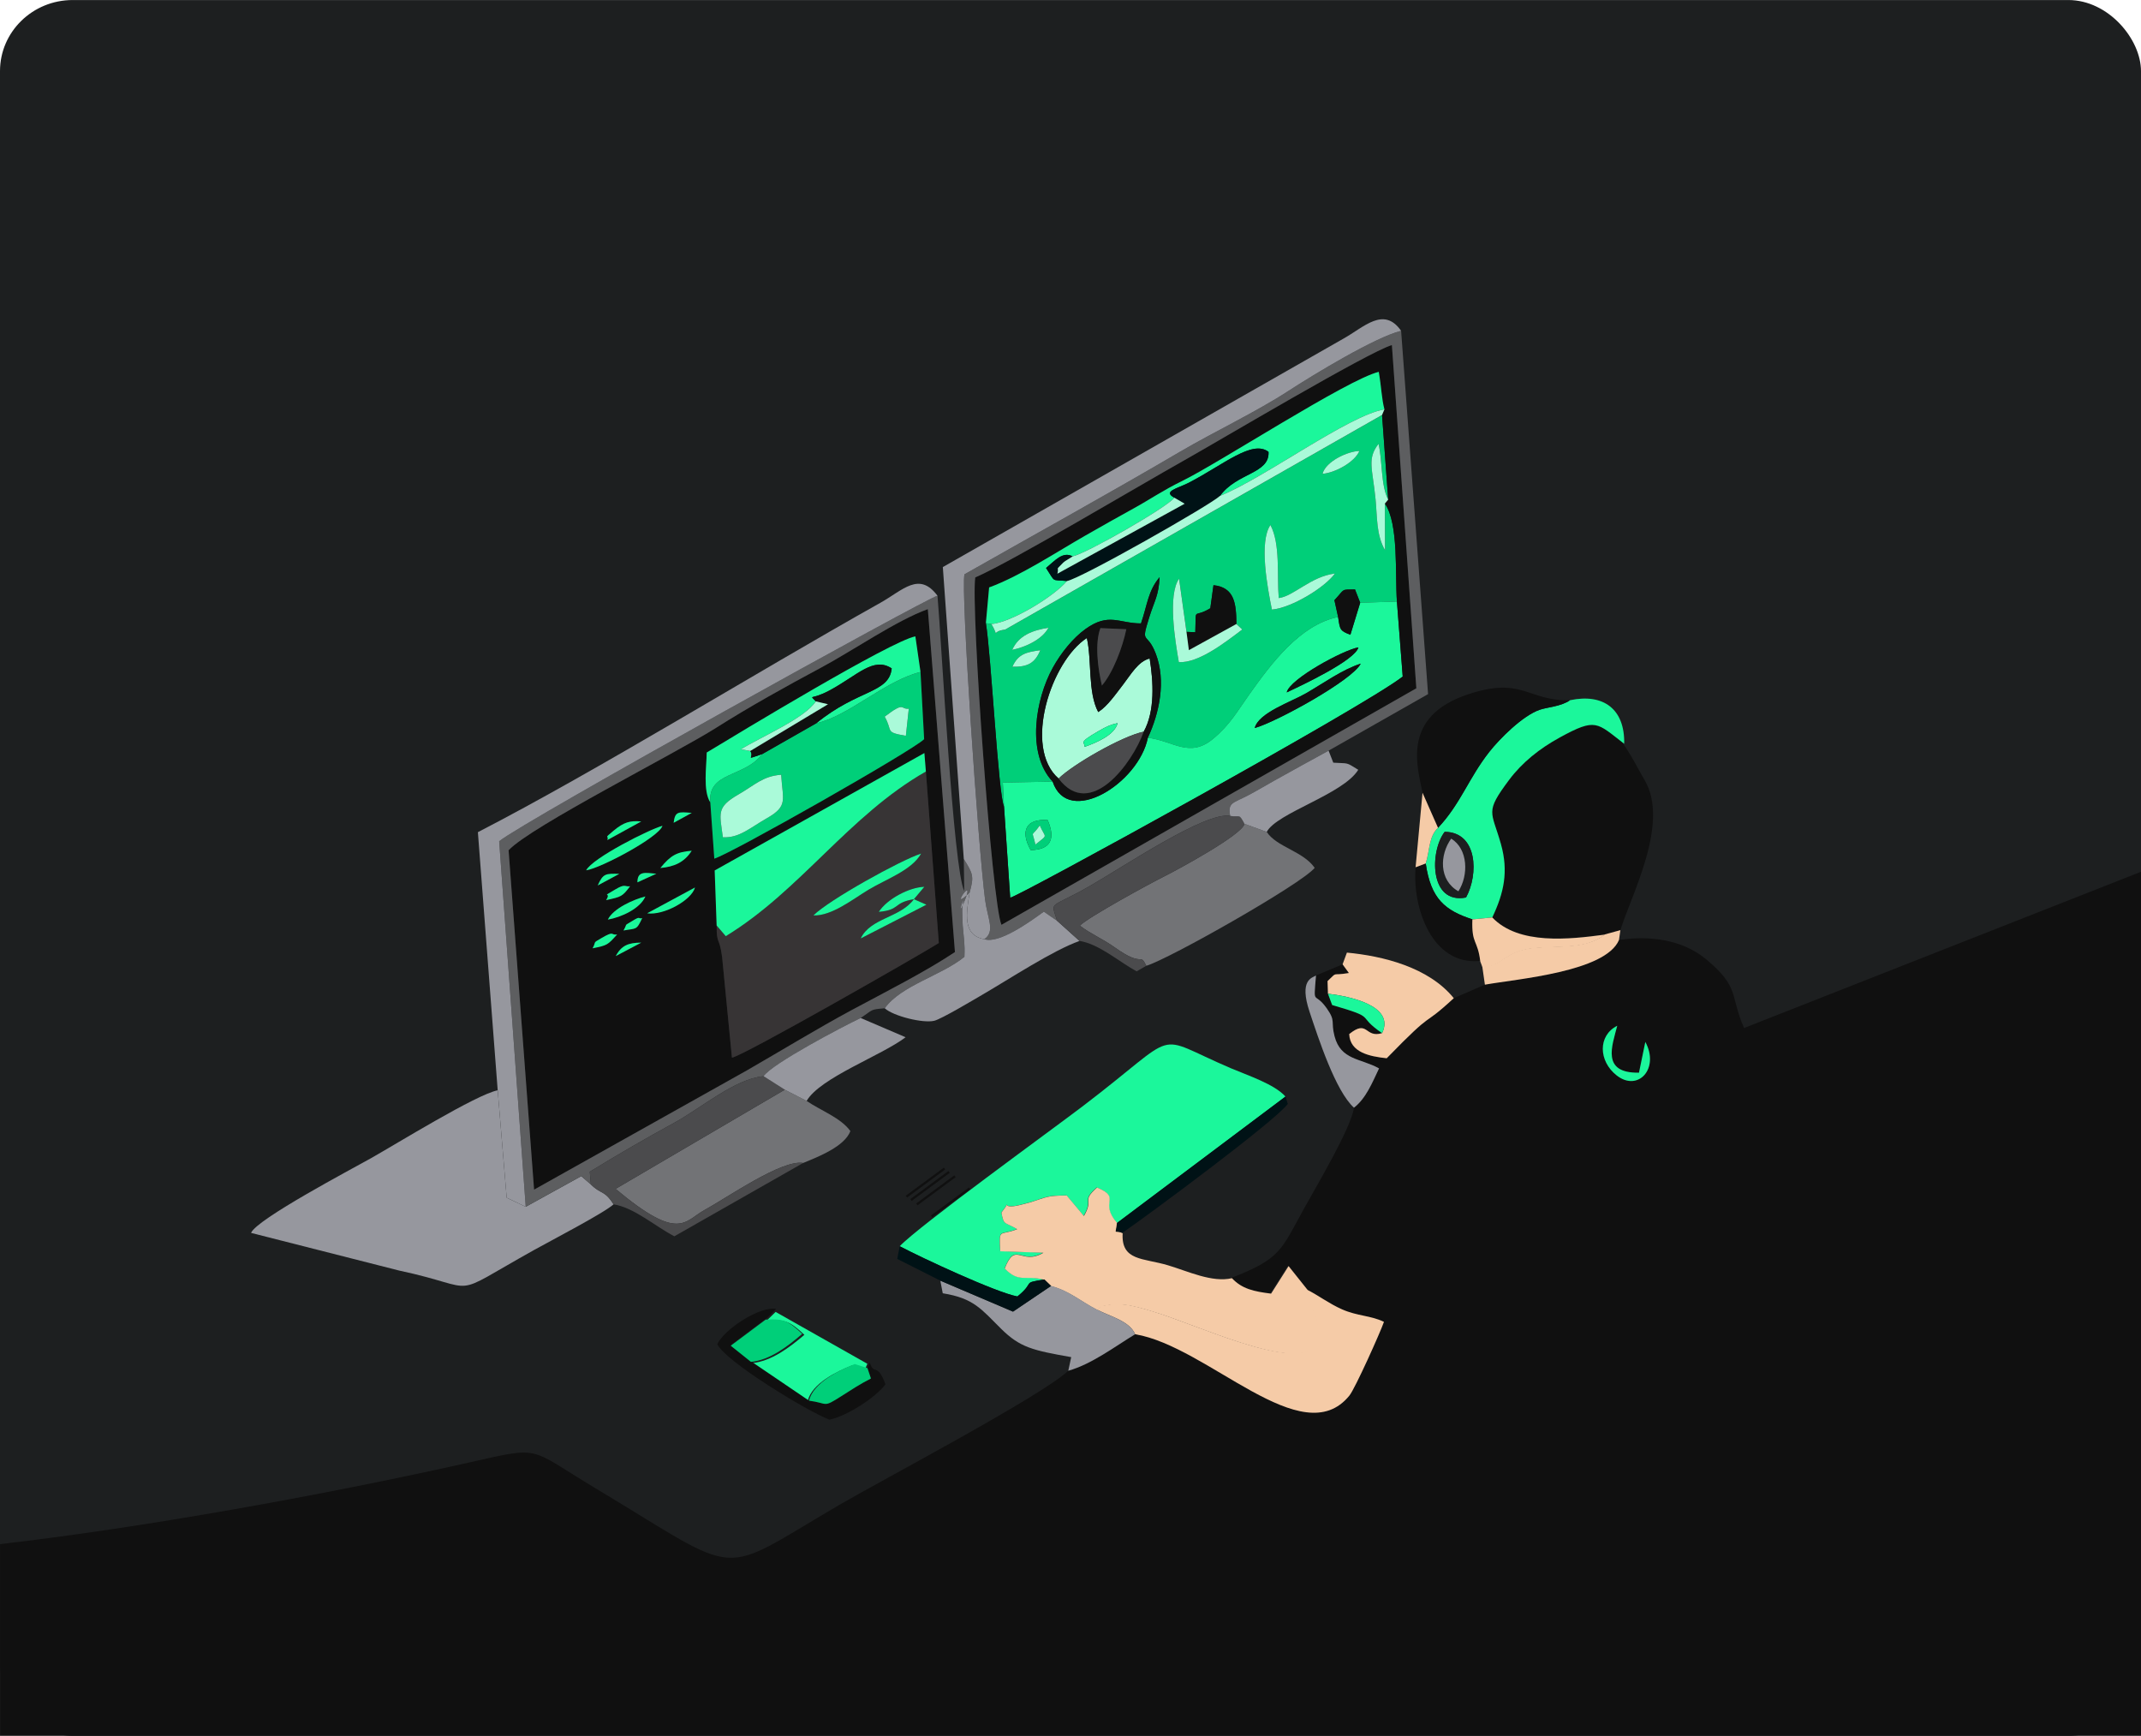 <?xml version="1.0" encoding="UTF-8"?>
<!DOCTYPE svg PUBLIC "-//W3C//DTD SVG 1.1//EN" "http://www.w3.org/Graphics/SVG/1.1/DTD/svg11.dtd">
<!-- Creator: CorelDRAW 2021 (64-Bit) -->
<svg xmlns="http://www.w3.org/2000/svg" xml:space="preserve" width="2.42in" height="1.962in" version="1.1" style="shape-rendering:geometricPrecision; text-rendering:geometricPrecision; image-rendering:optimizeQuality; fill-rule:evenodd; clip-rule:evenodd"
viewBox="0 0 1711.77 1387.76"
 xmlns:xlink="http://www.w3.org/1999/xlink"
 xmlns:xodm="http://www.corel.com/coreldraw/odm/2003">
 <defs>
  <style type="text/css">
   <![CDATA[
    .fil8 {fill:#727376}
    .fil7 {fill:#5D5E60}
    .fil11 {fill:#4B4B4D}
    .fil5 {fill:#373435}
    .fil13 {fill:#F5CBA7}
    .fil9 {fill:#F5CBA7}
    .fil6 {fill:#F5CBA7}
    .fil12 {fill:#001216}
    .fil2 {fill:#00CF79}
    .fil1 {fill:#101010}
    .fil3 {fill:#1BF79B}
    .fil0 {fill:#1D1F20}
    .fil4 {fill:#96979E}
    .fil10 {fill:#AAFAD9}
   ]]>
  </style>
 </defs>
 <g id="Layer_x0020_1">
  <rect class="fil0" width="1711.77" height="1387.76" rx="58.13" ry="56.81"/>
  <g id="_1291261113104">
   <g>
    <path class="fil1" d="M1315.47 832.99c11.55,21.26 -5.83,40.23 -22.97,26.72 -14.49,-11.43 -15.09,-31.78 0.51,-39.65 -4.07,16.03 -13,37.98 17.38,37.52l5.08 -24.59zm-21.06 -81.52c-10.74,25.48 -81.04,31.08 -107.2,35.73l-24.89 10.81c-27.42,25.35 -13.09,6.38 -53.63,48.03 -13.4,-1.43 -29.34,-4.53 -29.99,-19.33 15.16,-12.21 12.31,3.49 26.3,-0.76 -21.92,-15.05 -2.61,-11.6 -39.93,-22.49l-3.35 -9.05 -0.33 -10.06c8.74,-8.21 2.24,-3.94 17.06,-6.48l-5.03 -6.94 -21.25 8.92c-2.06,25.57 -1.67,11.8 8.58,26.25 7.43,10.49 3.11,10.26 6.22,22.25 5.03,19.34 20.86,17.58 35.61,25.78 -5.59,11.76 -10.4,23.88 -20.05,31.43 -2.24,16.12 -30.11,62.91 -39.75,80.31 -18.57,33.56 -18.5,40.34 -58.39,55.77 7.97,8.58 17.62,10.63 31.19,12.31l13.93 -21.97 14.99 18.79c9.35,4.63 18.16,11.45 28.47,15.97 12.62,5.54 22.84,4.83 33.55,10.01 -2.94,8.44 -23.04,53.27 -27.63,58.93 -37.76,46.57 -112.97,-39.36 -171.32,-49.04 -16.55,10.13 -34.88,24 -53.44,29.2 -20.95,19.98 -148.43,87.08 -183.15,107.32 -99.32,57.91 -74.57,58.81 -194.69,-13.21 -56.14,-33.67 -41.59,-34.02 -105.82,-19.7 -114.05,25.43 -256.35,51.06 -370.46,64.24l0 153.26 1711.77 0 0 -690.81 -317.37 124.92c-11.51,-26.09 -3.07,-32.36 -30.43,-55.03 -19.17,-15.88 -45.44,-19 -69.57,-15.38z"/>
    <path class="fil1" d="M492.31 764.36c4.5,-8.55 10.13,-10.71 20.4,-10.77l-20.4 10.77zm80.66 -24.46l-1.57 -44 167.65 -93.86 1.21 14.78 10.34 137.1c-17.32,10.77 -156.43,90.27 -165.41,91.65l-7.83 -80.26c-2.24,-17.19 -4.45,-9.44 -4.39,-25.41zm-99.21 18.23c3.35,-6.03 -0.44,-3.78 6.92,-8.08 11.1,-6.47 7.2,-2.19 12.72,-2.99 -7.58,8.34 -7.61,8.66 -19.65,11.07zm32.01 -22.02c6.83,-4.24 4.05,-1.14 7.69,-2.15 -4.67,10.08 -4.65,7.99 -14.98,9.93 3.8,-6.53 -0.43,-2.99 7.29,-7.78zm-19.8 -0.93c4.36,-9.01 20.78,-16.18 30.01,-18.5 -4.01,9.66 -19.37,16.7 -30.01,18.5zm69.68 -25.67c-2.76,10.17 -24.96,22.54 -38.26,20.64l38.26 -20.64zm-71.06 10.1c4.72,-7.5 -5.16,-1.07 7.24,-8.49 8.28,-4.95 7.38,-2.04 11.94,-2.58 -6.26,8.17 -6.75,8.38 -19.18,11.07zm25.02 -14.21c0.04,-9.11 5.76,-7.81 15.17,-6.89l-15.17 6.89zm-31.74 2.5c4.35,-9.73 6.35,-9.55 17.31,-9.3l-17.31 9.3zm50.09 -13.97c8.38,-10.28 13.26,-12.82 25.07,-13.79 -5.91,9.32 -14.08,12.83 -25.07,13.79zm-59.32 1.85c5,-9.8 50.77,-32.91 61.03,-35.58 -2.95,9.3 -49.66,34 -61.03,35.58zm16.97 -24.19c1.5,-4.39 -3.58,-0.36 5,-7.51 8.22,-6.86 13.19,-8.16 22.1,-7.36l-27.1 14.88zm52.97 -13.8c1.13,-9.34 3.86,-8.76 14.51,-7.93l-14.51 7.93zm29.34 -16.27c-6.01,-9.35 -3.01,-28.56 -2.88,-39.92 25.79,-15.58 147.06,-89.09 166.82,-92.85l4.11 28.44 2.91 53.75c-10.45,9.94 -153.29,90.92 -167.76,95.53l-3.19 -44.94zm-140.91 309.55l170.24 -95.37c27.87,-16.03 55.89,-33.2 83.76,-48.22 26.53,-14.28 58.31,-30.23 82.49,-46.35l-21.68 -274.15c-24.85,8.89 -60.42,33.45 -85.52,46.85 -27.1,14.46 -57.56,31.41 -83.62,47.94 -32.36,20.52 -148.26,78.91 -166.04,97.97l20.38 271.34z"/>
    <path class="fil2" d="M809.42 533.04c4.7,-10.47 11.5,-11.72 22.32,-13.23 -4.31,10.37 -10.15,13.47 -22.32,13.23zm-0.14 -13.49c5.1,-11.54 16.35,-15.69 29,-17.72 -4.73,9.15 -18.18,15.56 -29,17.72zm139.34 -14.4l7.04 0.28c0.8,-21.59 -2.08,-10.49 12.01,-19.16l2.53 -18.44c17.03,1.79 18.18,14.93 18.34,31.03l4.69 4.39c-13.1,9.89 -34.9,27.11 -50.73,26.06 -2.96,-17.07 -8.99,-53.36 0.19,-66.7l5.94 42.54zm68.29 -17.8c-3.61,-17.81 -10.42,-54.19 -1.18,-67.6 8.09,15.16 5.12,40.24 6.66,58.39 11.74,-1.37 25.81,-17.37 44.92,-19.61 -8.19,11.28 -34.68,27.44 -50.4,28.83zm40.47 -108.55c2.6,-9.98 20.08,-18.06 29.49,-18.28 -3.65,8.89 -19.39,17.5 -29.49,18.28zm-264.71 120.12l-4.45 -0.75c4.2,25.2 9.96,137.24 14.51,146.59l-0.94 -19.14 39.82 -0.75c-21.18,-22.47 -13.72,-65.96 0.06,-90.92 6.53,-11.84 16.06,-23.78 26.23,-31.09 18.68,-13.42 26.85,-4.45 44.34,-4.46 5.19,-15.05 5.58,-25.93 14.89,-36.97 -0.74,14.95 -4.05,18.5 -8.38,32.38 -7.04,22.53 -1.73,10.21 5.36,28.91 8.24,21.73 2.9,47.18 -6.37,67.07 20.32,2.49 33.25,16.62 52.14,0.88 13.72,-11.42 19.06,-21.56 28.79,-35.26 17.59,-24.75 40.63,-55.95 71.18,-62.14l-2.96 -13.44c8.79,-9.39 4.85,-8.42 16.48,-8.6l4.14 10.64 29.36 -0.96c-1.58,-21.94 1.55,-62.04 -9.61,-78.32l0.14 37.29c-7.1,-11.96 -6.22,-26.72 -7.61,-40.76 -2.47,-24.91 -6.9,-32.35 2.4,-44.25 3.24,13.67 1.66,32.91 7.7,44.57l-4.9 -67.66 -301.39 171.6c-12.07,1.42 -3.93,7.32 -10.91,-4.43z"/>
    <path class="fil3" d="M719.34 996.33c18.11,9.53 76.9,36.92 94.08,40.15 14.99,-12.09 2.62,-10.53 21.56,-13.6 -16.03,-3.88 -20.16,2.84 -31.75,-8.91 8.78,-22.4 12.98,-2.04 30.91,-12.61l-34.44 -1.16c-1.14,-19.1 -0.52,-12.03 13.47,-17.62 -10.15,-6.05 -10.62,-2.63 -12.54,-13.26 10.2,-12.86 -3.55,-1.52 15.06,-6.09l8.19 -2.13c13.12,-4.18 13.08,-5.32 28.84,-5.42l13.68 16.38c8.42,-14.51 -2.6,-11.07 10.46,-22.74 20.23,8.48 0.99,11.24 16.17,28.41l134.73 -101.09c-8.93,-9.97 -29.94,-16.77 -43.66,-22.62 -64.66,-27.55 -37.34,-31.27 -118.81,30.64 -26.93,20.46 -130.09,95.07 -145.95,111.64z"/>
    <path class="fil4" d="M490.56 962.82c-7.52,-11.79 -9.95,-7.7 -18.16,-15.93l-7.68 -6.62 -44.39 24.51 -15.24 -7.25 -7.17 -85.88c-17,3.28 -80.93,42.82 -101.27,54.27 -15.4,8.67 -91.58,48.84 -95.92,59.73l118.46 30.13c67.77,14.42 36.55,23.25 108.02,-16.57 12.22,-6.81 55.88,-29.55 63.35,-36.39z"/>
    <path class="fil5" d="M730.69 718.86l10 4.41 -52.55 26.99c7.86,-16.51 31.68,-16.46 42.55,-31.4zm0 0c-17.07,2.86 -10.57,8.56 -28.07,10.13 6.63,-10.34 24.37,-19.67 36.39,-20.01l-8.32 9.88zm-80.35 12.99c12.38,-12.4 69.67,-44.17 86.12,-49.45 -7.42,13.3 -27.76,20.34 -41.7,28.68 -12.91,7.73 -29.68,21.29 -44.42,20.77zm-77.36 8.05c-0.07,15.97 2.14,8.22 4.39,25.41l7.83 80.26c8.98,-1.38 148.09,-80.87 165.41,-91.65l-10.34 -137.1c-61.45,35 -100.55,95.46 -160,131.63l-7.29 -8.54z"/>
    <path class="fil3" d="M824.05 679.61c-8.79,-15.71 -3.31,-25.27 13.59,-23.95 6.41,14.89 2.54,23.66 -13.59,23.95zm179.14 -97.61c3.05,-12.2 29.18,-20.94 40.92,-27.7 14.28,-8.22 28.66,-18.81 43.81,-23.76 -6.39,13.2 -68.15,47.02 -84.73,51.46zm25.59 -28.47c2.21,-10.67 45.74,-34.16 57.31,-35.97 -2.91,10.43 -44.82,30.11 -57.31,35.97zm41.07 -60.28c-30.55,6.2 -53.59,37.39 -71.18,62.14 -9.74,13.7 -15.08,23.84 -28.79,35.26 -18.89,15.73 -31.82,1.6 -52.14,-0.88 -7.24,36.44 -63.83,71.8 -76.13,35.09l-39.82 0.75 0.94 19.14 4.95 72.93c5.02,-0.09 282.18,-152.05 313.82,-176.81l-4.64 -59.98 -29.36 0.96 -7.84 25.62c-8.47,-3.27 -8.29,-4.04 -9.82,-14.21z"/>
    <path class="fil1" d="M1193.09 733.47c21.27,21.95 61.83,17.24 90.07,13.53l12.35 -3.38c9.16,-29.1 39.69,-86.02 19.23,-120.27 -12.3,-20.57 -34.01,-73.25 -67.69,-33.75 -15.99,8.74 -29.99,19.83 -40.54,33.96 -19.66,26.3 -13.98,24.61 -6.49,51.19 6.19,21.98 2.43,39.05 -6.92,58.72z"/>
    <path class="fil1" d="M788.22 498.17l2.6 -28.56c24.9,-9.07 54.65,-28.76 77.13,-41.58 13.26,-7.56 25.75,-14.63 38.71,-21.76 13.01,-7.15 22.42,-13.87 38.62,-21.82 29.83,-14.63 131.7,-80.99 157.06,-87.2 2.16,12.49 2.24,21.26 4.53,29.99l-1.9 4.51 4.9 67.66 -2.62 3.16c11.16,16.29 8.02,56.38 9.61,78.32l4.64 59.98c-31.64,24.76 -308.8,176.72 -313.82,176.81l-4.95 -72.93c-4.54,-9.34 -10.3,-121.39 -14.51,-146.59zm-8.48 -36.53c-3.61,24.17 13.38,260.58 20.95,277.73l331.7 -189.11 -19.55 -274.4c-18.93,5.57 -137.64,76.22 -166.06,92.17 -36.06,20.23 -138.14,81.12 -167.04,93.61z"/>
    <path class="fil6" d="M835.09 1023.11l5.39 5.18c14.66,3.84 23.51,12.22 36.94,19.07 6.19,-5.04 -2.51,-1.67 7.9,-3.78 5.17,-1.06 8.14,-0.9 13.4,-0.42 7.52,0.69 16.01,3.35 23.22,5.49 34.32,10.21 111.78,47.16 128.81,28.3 9.27,-23.44 -2.16,-23.32 -5.48,-45.92l-15.03 -18.85 -13.98 22.04c-13.6,-1.69 -23.29,-3.74 -31.28,-12.35 -15.92,3.7 -35.06,-5.52 -51.15,-10.32 -19.91,-5.95 -37.61,-3.32 -36.24,-25.75 -6.92,-3.17 -5.48,2.92 -4.26,-7.96 -15.23,-17.22 4.07,-20 -16.22,-28.5 -13.11,11.71 -2.04,8.25 -10.5,22.81l-13.72 -16.43c-15.81,0.1 -15.77,1.24 -28.93,5.44l-8.21 2.13c-18.67,4.58 -4.88,-6.8 -15.11,6.1 1.92,10.66 2.39,7.22 12.57,13.3 -14.03,5.6 -14.65,-1.49 -13.51,17.67l34.55 1.16c-17.99,10.6 -22.19,-9.82 -31.01,12.65 11.64,11.78 15.78,5.04 31.86,8.93z"/>
    <path class="fil7" d="M779.74 461.63c28.9,-12.49 130.98,-73.39 167.04,-93.61 28.42,-15.95 147.13,-86.6 166.06,-92.17l19.55 274.4 -331.7 189.11c-7.57,-17.15 -24.56,-253.56 -20.95,-277.73zm7.29 289.2c11.43,4 36.14,-13.68 47.53,-22l10.61 7.29c-5.04,-16.57 -6.79,-8.96 25.68,-27.52 27.82,-15.9 92.97,-60.07 112.71,-56.29 -2.03,-10.79 1.95,-10.01 13.99,-16.28 7.23,-3.76 13.43,-7.61 20.56,-11.55 14.64,-8.1 29.42,-16.46 44.13,-24.37l79.53 -45.2 -21.56 -290.45c-20.68,5.13 -69.5,34.66 -90.23,48.16 -25.83,16.82 -59.36,32.58 -86.77,48.67 -56.74,33.31 -113.67,64.65 -172.11,97.87 -3.01,13.1 11.01,218.09 16.5,260.18 1.98,15.16 8.31,25.29 -0.57,31.5z"/>
    <path class="fil7" d="M406.64 679.74c17.78,-19.06 133.69,-77.44 166.04,-97.97 26.06,-16.53 56.52,-33.48 83.62,-47.94 25.1,-13.4 60.67,-37.96 85.52,-46.85l21.68 274.15c-24.18,16.13 -55.96,32.07 -82.49,46.35 -27.87,15.01 -55.9,32.19 -83.76,48.22l-170.24 95.37 -20.38 -271.34zm13.7 285.04l44.39 -24.51 7.68 6.62 -0.87 -10.14c22.22,-13.62 45.13,-26.91 67.8,-39.27 20.99,-11.45 48.34,-35.12 71.16,-37.07 6.68,-10.01 63.45,-39.84 77.63,-46.56 10.53,-7.03 7.32,-6.73 19.23,-7.77 13.32,-18.46 45.37,-26.11 63.72,-41.15 0.48,-10.9 -0.52,-14.52 -1.35,-24.9 -0.13,-1.71 -0.57,-13.1 -0.36,-14.2 3.39,-17.79 -6.12,14.22 2.13,-6.37 8.67,-21.65 -14.01,11.34 3.68,-5.81 3.9,-13.41 2.45,-15.44 -4.6,-26.89l0.35 25.57c-8.83,-18.16 -18.14,-199.18 -21.38,-236.09 -7.36,1.18 -329.9,179.68 -350.44,196.27l21.23 292.27z"/>
    <path class="fil4" d="M397.92 871.66l7.17 85.88 15.24 7.25 -21.23 -292.27c20.55,-16.58 343.08,-195.09 350.44,-196.27 -14.66,-19.67 -27.69,-4.43 -45.56,5.59 -100.99,56.62 -225.68,133.81 -321.9,183.44l15.84 206.38z"/>
    <path class="fil4" d="M770.58 686.76c7.05,11.44 8.5,13.48 4.6,26.89 -2.43,15.73 -6.11,34.12 11.85,37.18 8.88,-6.21 2.55,-16.34 0.57,-31.5 -5.49,-42.08 -19.51,-247.08 -16.5,-260.18 58.44,-33.21 115.38,-64.56 172.11,-97.87 27.41,-16.09 60.93,-31.86 86.77,-48.67 20.73,-13.5 69.55,-43.03 90.23,-48.16 -13.96,-19.85 -29.64,-2.87 -46.3,6.37l-320.1 182.52 16.76 233.41z"/>
    <path class="fil8" d="M916.53 772.1c18.37,-5.46 124.67,-65.77 134.59,-78.3 -9.46,-13.49 -30.35,-16.54 -38.34,-28.72l-17.8 -6.47c-1.66,8.64 -53.67,36.81 -64.43,42.15 -11.59,5.75 -60.77,32.63 -67.2,39.26 8.42,6.49 18.32,10.54 28.06,17.5 23.32,16.65 19.43,3.35 25.1,14.57z"/>
    <path class="fil2" d="M577.97 669.39c-2.53,-19.26 -5.4,-23.97 12.32,-34.2 13.5,-7.79 19.67,-14.74 34.28,-15.83 1.18,20.25 5.89,24.96 -11.62,34.88 -13.28,7.53 -21.81,15.77 -34.97,15.14zm129.34 -96.46c16.69,-12.69 12.27,-5.6 19.29,-6.36l-2.35 21.68c-17.28,-3 -10.05,-3.32 -16.94,-15.33zm-54.64 5.26l-43.39 24.73c-14.09,18.82 -43.56,13.84 -41.37,38.61l3.19 44.94c14.48,-4.61 157.32,-85.59 167.76,-95.53l-2.91 -53.75c-28.62,7.11 -57.66,35.45 -83.29,41z"/>
    <path class="fil8" d="M642.15 929.75c12.44,-5.11 33.06,-13.18 37.76,-25.49 -7.76,-10.74 -23.8,-16.41 -34.99,-24.12l-17.48 -8.97 -135.28 79.3c51.15,42.81 54.86,25.73 71.08,16.92 17.41,-9.45 61.8,-40.62 78.91,-37.64z"/>
    <path class="fil9" d="M877.18 1047.06c10.24,5.37 25.88,8.99 30.37,19.61 58.35,9.67 133.56,95.61 171.32,49.04 4.59,-5.66 24.69,-50.49 27.63,-58.93 -10.71,-5.18 -20.93,-4.47 -33.55,-10.01 -10.3,-4.53 -19.11,-11.34 -28.47,-15.97 3.32,22.52 14.71,22.41 5.47,45.77 -16.98,18.8 -94.2,-18.04 -128.41,-28.21 -7.18,-2.14 -15.64,-4.79 -23.14,-5.48 -5.25,-0.48 -8.2,-0.63 -13.36,0.42 -10.37,2.11 -1.71,-1.25 -7.87,3.77z"/>
    <path class="fil3" d="M1155.06 665.01c26.43,0.23 27.17,34.08 17.06,52.5 -29.52,5.7 -29.04,-37.11 -17.06,-52.5zm-5.34 -3.19c-7.32,6.69 -6.46,17.52 -9.82,28.49 4.08,28.46 15.57,37.6 37.29,44.69l15.9 -1.53c9.35,-19.68 13.11,-36.75 6.92,-58.72 -7.49,-26.58 -13.16,-24.89 6.49,-51.19 10.56,-14.13 24.56,-25.22 40.54,-33.96 29.25,-16 29.5,-11.87 51.54,5.01 0.6,-27.56 -16.4,-40.5 -43.31,-34.83 -7.31,5.09 -18.21,5.56 -24.24,7.64 -13.75,4.75 -32.1,23.24 -40.27,33.62 -16.64,21.13 -22.92,41.5 -41.05,60.78z"/>
    <path class="fil3" d="M788.22 498.17l4.45 0.75c16.31,-1.51 49.97,-22.15 60.38,-34.42 -12.97,-1.31 -8.82,1.57 -16.71,-10.42 7.06,-5.82 13.3,-13.55 21.25,-9.29 10.96,-2.29 74.9,-38.79 81.35,-46.9 -9.67,-5.22 2.68,-7.41 11.46,-11.94 27.65,-14.27 50.85,-34.75 63.81,-24.7 0.98,17.58 -25.43,16.67 -38.75,35.16 35.02,-13.99 102.49,-64.27 131.42,-69.16 -2.29,-8.73 -2.37,-17.51 -4.53,-29.99 -25.36,6.21 -127.23,72.57 -157.06,87.2 -16.21,7.95 -25.61,14.66 -38.62,21.82 -12.96,7.13 -25.45,14.19 -38.71,21.76 -22.48,12.83 -52.24,32.51 -77.13,41.58l-2.6 28.56z"/>
    <path class="fil3" d="M572.97 739.9l7.29 8.54c59.45,-36.17 98.54,-96.63 160,-131.63l-1.21 -14.78 -167.65 93.86 1.57 44z"/>
    <path class="fil1" d="M1137.34 633.8l12.38 28.02c18.13,-19.28 24.41,-39.64 41.05,-60.78 8.17,-10.38 26.52,-28.87 40.27,-33.62 6.03,-2.08 16.93,-2.56 24.24,-7.64 -34.18,0.91 -37.64,-19.41 -81.88,-4.59 -53.04,17.8 -40.22,57.64 -36.05,78.62z"/>
    <path class="fil10" d="M867.08 597.08c0.87,-4.02 -6.56,-2.4 11.25,-12.62 6.62,-3.8 9.41,-5.06 15.19,-6.37 -2.11,9.36 -16.92,15.72 -26.44,19zm-20.71 25.34c10.9,-10.92 50.63,-33.92 68.04,-37.48 9.17,-16.54 7.71,-40.15 4.77,-58.5 -9.15,2.16 -15.2,13.07 -21.23,20.83 -6.1,7.85 -12.45,17.26 -19.91,21.99 -8.44,-15.97 -4.96,-40.9 -9.08,-59.21 -28.53,18.46 -51.21,87.4 -22.59,112.37z"/>
    <path class="fil4" d="M707.35 806.08c6.98,6.28 30.53,12.15 39.59,9.99 5.78,-1.38 32.02,-17.08 38.93,-21.1 21.33,-12.4 55.78,-35.09 77.23,-42.74l-17.93 -16.11 -10.61 -7.29c-11.39,8.32 -36.09,26 -47.53,22 -17.96,-3.06 -14.28,-21.45 -11.85,-37.18 -17.69,17.15 4.99,-15.83 -3.68,5.81 -8.25,20.59 1.26,-11.42 -2.13,6.37 -0.21,1.1 0.22,12.49 0.36,14.2 0.82,10.38 1.82,13.99 1.35,24.9 -18.36,15.04 -50.4,22.68 -63.72,41.15z"/>
    <path class="fil11" d="M472.4 946.89c8.22,8.23 10.64,4.14 18.16,15.93 16.75,2.75 32.83,17.36 48.6,25.55l103 -58.62c-17.11,-2.97 -61.5,28.19 -78.91,37.64 -16.22,8.81 -19.93,25.89 -71.08,-16.92l135.28 -79.3 -16.95 -10.77c-22.82,1.96 -50.17,25.62 -71.16,37.07 -22.67,12.37 -45.58,25.65 -67.8,39.27l0.87 10.14z"/>
    <path class="fil4" d="M854.12 1095.86c18.56,-5.2 36.88,-19.07 53.44,-29.2 -4.5,-10.62 -20.13,-14.24 -30.37,-19.61 -13.38,-6.83 -22.2,-15.19 -36.82,-19.01l-30.45 20.56 -58.13 -24.77 1.96 10.1c24.8,3.95 30.8,12.68 46.72,28.44 15.07,14.9 25.15,17.17 55.98,22.61l-2.33 10.87z"/>
    <path class="fil6" d="M1073.42 770.94l5.03 6.94c-14.82,2.54 -8.31,-1.73 -17.06,6.48l0.33 10.06c16.04,1.93 54,9.15 43.29,31.53 -13.98,4.25 -11.13,-11.45 -26.3,0.76 0.65,14.79 16.58,17.9 29.99,19.33 40.53,-41.65 26.21,-22.68 53.63,-48.03 -20.11,-24.85 -56.82,-33.73 -85.45,-36.44l-3.46 9.37z"/>
    <path class="fil11" d="M845.17 736.12l17.93 16.11c15.77,2.53 31.37,16.53 45.64,24.32l7.79 -4.45c-5.68,-11.23 -1.78,2.07 -25.1,-14.57 -9.75,-6.96 -19.64,-11.01 -28.06,-17.5 6.43,-6.64 55.6,-33.51 67.2,-39.26 10.76,-5.34 62.77,-33.51 64.43,-42.15 -4.7,-8.64 -3.12,-5.03 -11.42,-6.31 -19.74,-3.77 -84.89,40.39 -112.71,56.29 -32.47,18.56 -30.72,10.95 -25.68,27.52z"/>
    <path class="fil1" d="M914.41 584.94c-8.87,24.96 -42.62,71.09 -68.04,37.48 -28.62,-24.97 -5.94,-93.91 22.59,-112.37 4.12,18.31 0.64,43.24 9.08,59.21 7.46,-4.72 13.81,-14.13 19.91,-21.99 6.03,-7.76 12.08,-18.67 21.23,-20.83 2.94,18.35 4.41,41.96 -4.77,58.5zm-13.9 -81.9c-3.01,14.54 -10.59,34.62 -19.51,45.05 -3.24,-13.67 -5.85,-33.53 -1.2,-45.93l20.71 0.89zm-58.91 121.82c12.3,36.72 68.89,1.35 76.13,-35.09 9.27,-19.89 14.61,-45.34 6.37,-67.07 -7.09,-18.7 -12.4,-6.37 -5.36,-28.91 4.33,-13.88 7.64,-17.43 8.38,-32.38 -9.31,11.04 -9.69,21.92 -14.89,36.97 -17.49,0.01 -25.66,-8.96 -44.34,4.46 -10.17,7.31 -19.7,19.25 -26.23,31.09 -13.78,24.96 -21.24,68.45 -0.06,90.92z"/>
    <path class="fil3" d="M567.92 641.53c-2.19,-24.78 27.27,-19.79 41.37,-38.61 -15.12,5 -5.63,2.77 -9.47,-2.55l-7.51 -1.33c15.73,-9.75 50.98,-24.68 59.94,-38.33 -5.41,-5.88 -3.86,-0.73 11.16,-8.83 22.14,-11.94 34.91,-27.13 49.52,-17.53 -2.11,20.09 -26.87,16.53 -60.26,43.84 25.62,-5.55 54.67,-33.88 83.29,-41l-4.11 -28.44c-19.75,3.76 -141.02,77.26 -166.82,92.85 -0.13,11.37 -3.13,30.58 2.88,39.92z"/>
    <path class="fil4" d="M610.49 860.4l16.95 10.77 17.48 8.97c10.82,-18.6 59.76,-36.17 79.14,-50.91l-35.94 -15.39c-14.18,6.71 -70.96,36.55 -77.63,46.56z"/>
    <path class="fil12" d="M938.94 397.89l8.23 4.8 -101.76 55.95c1.63,-6.65 -2.41,-1.46 4.64,-8.85 1.21,-1.28 5.53,-3.48 7.54,-5 -7.95,-4.25 -14.19,3.47 -21.25,9.29 7.89,11.99 3.74,9.1 16.71,10.42 11.22,-2 114.39,-60.57 122.41,-68.1 13.32,-18.49 39.74,-17.58 38.75,-35.16 -12.95,-10.05 -36.16,10.43 -63.81,24.7 -8.78,4.53 -21.13,6.72 -11.46,11.94z"/>
    <path class="fil4" d="M983.56 652.31c8.31,1.28 6.73,-2.34 11.42,6.31l17.8 6.47c7.92,-15.18 61.05,-30.01 73.17,-49.68 -10.45,-6.47 -7.19,-4.82 -19.96,-5.69l-3.75 -9.61c-14.7,7.92 -29.49,16.28 -44.13,24.37 -7.13,3.95 -13.34,7.79 -20.56,11.55 -12.04,6.27 -16.02,5.49 -13.99,16.28z"/>
    <path class="fil3" d="M613.15 1055.64c14.88,-0.99 18.72,1.08 29.97,11.49 -12.09,10.3 -26.38,21.12 -41.98,22.66l44.73 29.97c3.36,-13.57 22.65,-23.2 35.82,-28.32l9.96 3.14 1.81 -4.3 -73.32 -41.44 -6.99 6.8z"/>
    <path class="fil10" d="M975.46 396.4c-8.01,7.52 -111.19,66.1 -122.41,68.1 -10.41,12.27 -44.07,32.91 -60.38,34.42 6.98,11.74 -1.16,5.84 10.91,4.43l301.39 -171.6 1.9 -4.51c-28.93,4.9 -96.4,55.18 -131.42,69.16z"/>
    <path class="fil6" d="M1283.16 746.99c-15.2,11.87 -35.62,8.8 -56.51,10.71 -24.29,2.21 -27.02,16.48 -41.61,14.47l2.17 15.03c26.16,-4.65 96.46,-10.25 107.2,-35.73l1.11 -7.85 -12.35 3.38z"/>
    <path class="fil1" d="M695.39 1089.29l-1.85 4.45 2.78 8.31c-9.17,4.69 -16.01,9.27 -23.6,14.1 -15.18,9.66 -10.21,5.71 -25.91,3.62l-45.67 -30.98 -16.91 -13.51 29.17 -21.8 7.14 -7.03c-12.6,-2.51 -41.06,15.8 -47.06,28.12 6.23,13.74 72.35,53.91 89.7,60.42 13.58,-2.79 36.56,-17.38 44.76,-28.22 -6.46,-18.1 -9.38,-6.75 -12.54,-17.48z"/>
    <path class="fil4" d="M1082.53 885.57c9.64,-7.54 14.46,-19.67 20.05,-31.43 -14.76,-8.21 -30.59,-6.45 -35.61,-25.78 -3.11,-11.99 1.21,-11.75 -6.22,-22.25 -10.25,-14.46 -10.64,-0.69 -8.58,-26.25 -2.92,1.93 -13.78,3.14 -5.13,29.1 7.17,21.49 20.75,63.3 35.5,76.61z"/>
    <path class="fil1" d="M1131.8 693.34c-2.75,31.95 12.95,78.89 51.73,74.85 -2.15,-17.56 -7.06,-13.25 -6.33,-33.2 -21.73,-7.09 -33.22,-16.23 -37.29,-44.69l-8.1 3.04z"/>
    <path class="fil12" d="M893.03 977.76c-1.22,10.84 -2.64,4.77 4.25,7.93 20.29,-13.97 121.64,-88.91 132.35,-103.17l-1.87 -5.85 -134.73 101.09z"/>
    <path class="fil1" d="M652.26 560.71l9.74 2.3 -62.18 37.36c3.83,5.31 -5.66,7.55 9.47,2.55l43.39 -24.73c33.39,-27.31 58.15,-23.75 60.26,-43.84 -14.61,-9.61 -27.37,5.58 -49.52,17.53 -15.03,8.1 -16.57,2.95 -11.16,8.83z"/>
    <path class="fil10" d="M577.97 669.39c13.17,0.63 21.7,-7.62 34.97,-15.14 17.51,-9.92 12.81,-14.63 11.62,-34.88 -14.61,1.08 -20.78,8.03 -34.28,15.83 -17.72,10.23 -14.85,14.94 -12.32,34.2z"/>
    <path class="fil13" d="M1177.19 735.01c-0.73,20.23 4.17,15.86 6.33,33.67l1.52 4.03c14.59,2.04 17.32,-12.42 41.61,-14.67 20.89,-1.93 41.31,1.18 56.51,-10.86 -28.23,3.77 -68.79,8.54 -90.07,-13.72l-15.9 1.55z"/>
    <path class="fil11" d="M846.37 622.42c25.42,33.61 59.17,-12.52 68.04,-37.48 -17.41,3.56 -57.14,26.56 -68.04,37.48z"/>
    <path class="fil12" d="M751.78 1023.83l58.13 24.77 30.45 -20.56 -5.38 -5.17c-18.94,3.07 -6.57,1.52 -21.56,13.6 -17.18,-3.23 -75.97,-30.62 -94.08,-40.15l-1.97 10.14 34.41 17.36z"/>
    <path class="fil2" d="M600.4 1088.78c15.23,-1.52 29.18,-12.22 40.98,-22.4 -10.98,-10.29 -14.73,-12.33 -29.25,-11.36l-27.89 20.84 16.16 12.92z"/>
    <path class="fil1" d="M948.62 505.14l1.91 14.61 38 -20.91c-0.16,-16.09 -1.31,-29.24 -18.34,-31.03l-2.53 18.44c-14.09,8.67 -11.2,-2.43 -12.01,19.16l-7.04 -0.28z"/>
    <path class="fil10" d="M988.53 498.85l-38 20.91 -1.91 -14.61 -5.94 -42.54c-9.18,13.34 -3.15,49.63 -0.19,66.7 15.82,1.05 37.63,-16.17 50.73,-26.06l-4.69 -4.39z"/>
    <path class="fil10" d="M1016.91 487.34c15.72,-1.39 42.22,-17.55 50.4,-28.83 -19.1,2.24 -33.18,18.24 -44.92,19.61 -1.53,-18.15 1.43,-43.23 -6.66,-58.39 -9.25,13.42 -2.44,49.79 1.18,67.6z"/>
    <path class="fil2" d="M646.81 1119.77c15.7,2.09 10.73,6.04 25.91,-3.62 7.59,-4.83 14.44,-9.41 23.6,-14.1l-2.78 -8.31 -10.16 -3.24c-13.45,5.29 -33.14,15.24 -36.57,29.28z"/>
    <path class="fil0" d="M1166.02 712.54c-15.81,-8.86 -14.99,-29.28 -5.77,-42.1 13.6,8.27 14.02,29.37 5.77,42.1zm-10.96 -47.53c-11.98,15.4 -12.46,58.21 17.06,52.5 10.1,-18.43 9.36,-52.28 -17.06,-52.5z"/>
    <path class="fil11" d="M879.8 502.15c-4.65,12.4 -2.04,32.26 1.2,45.93 8.92,-10.42 16.5,-30.5 19.51,-45.05l-20.71 -0.89z"/>
    <path class="fil1" d="M1003.19 582.01c16.57,-4.44 78.33,-38.27 84.73,-51.46 -15.15,4.95 -29.53,15.54 -43.81,23.76 -11.74,6.76 -37.87,15.5 -40.92,27.7z"/>
    <path class="fil3" d="M650.34 731.85c14.74,0.52 31.51,-13.04 44.42,-20.77 13.94,-8.34 34.28,-15.38 41.7,-28.68 -16.45,5.28 -73.74,37.05 -86.12,49.45z"/>
    <path class="fil10" d="M857.59 444.79c-2.01,1.52 -6.32,3.72 -7.54,5 -7.05,7.38 -3.01,2.2 -4.64,8.85l101.76 -55.95 -8.23 -4.8c-6.45,8.11 -70.39,44.61 -81.35,46.9z"/>
    <path class="fil10" d="M1107.25 402.57l2.62 -3.16c-6.03,-11.66 -4.45,-30.9 -7.7,-44.57 -9.3,11.91 -4.87,19.34 -2.4,44.25 1.39,14.04 0.51,28.8 7.61,40.76l-0.14 -37.29z"/>
    <path class="fil4" d="M1166.02 712.54c8.25,-12.73 7.83,-33.82 -5.77,-42.1 -9.22,12.82 -10.04,33.24 5.77,42.1z"/>
    <path class="fil6" d="M1131.8 693.34l8.1 -3.04c3.36,-10.97 2.5,-21.79 9.82,-28.49l-12.38 -28.02 -5.55 59.55z"/>
    <path class="fil3" d="M1105.01 825.95c10.72,-22.39 -27.25,-29.61 -43.29,-31.53l3.35 9.05c37.33,10.89 18.01,7.44 39.93,22.49z"/>
    <path class="fil1" d="M1069.84 493.26c1.53,10.18 1.35,10.94 9.82,14.21l7.84 -25.62 -4.14 -10.64c-11.63,0.18 -7.7,-0.79 -16.48,8.6l2.96 13.44z"/>
    <path class="fil3" d="M1315.47 832.99l-5.08 24.59c-30.38,0.46 -21.45,-21.49 -17.38,-37.52 -15.6,7.86 -15,28.22 -0.51,39.65 17.13,13.51 34.52,-5.46 22.97,-26.72z"/>
    <path class="fil1" d="M1028.77 553.53c12.49,-5.86 54.4,-25.54 57.31,-35.97 -11.57,1.81 -55.1,25.29 -57.31,35.97z"/>
    <path class="fil3" d="M468.64 695.78c11.37,-1.58 58.08,-26.29 61.03,-35.58 -10.26,2.67 -56.03,25.78 -61.03,35.58z"/>
    <path class="fil2" d="M827.83 675.18c-2.81,-12.86 -3.71,-4.79 3.49,-15.31 4.64,10.83 7.1,6.73 -3.49,15.31zm-3.78 4.43c16.14,-0.29 20.01,-9.05 13.59,-23.95 -16.91,-1.33 -22.38,8.24 -13.59,23.95z"/>
    <path class="fil10" d="M599.82 600.37l62.18 -37.36 -9.74 -2.3c-8.97,13.65 -44.22,28.57 -59.94,38.33l7.51 1.33z"/>
    <path class="fil10" d="M707.31 572.92c6.88,12.01 -0.34,12.33 16.94,15.33l2.35 -21.68c-7.02,0.75 -2.6,-6.33 -19.29,6.36z"/>
    <path class="fil3" d="M730.69 718.86c-10.87,14.93 -34.68,14.89 -42.55,31.4l52.55 -26.99 -10 -4.41z"/>
    <path class="fil3" d="M730.69 718.86l8.32 -9.88c-12.02,0.35 -29.76,9.67 -36.39,20.01 17.5,-1.57 11,-7.27 28.07,-10.13z"/>
    <path class="fil10" d="M1057.38 378.79c10.1,-0.79 25.83,-9.39 29.49,-18.28 -9.41,0.22 -26.89,8.3 -29.49,18.28z"/>
    <path class="fil3" d="M517.4 730.15c13.3,1.9 35.5,-10.47 38.26,-20.64l-38.26 20.64z"/>
    <path class="fil10" d="M809.28 519.54c10.82,-2.16 24.27,-8.57 29,-17.72 -12.65,2.03 -23.9,6.18 -29,17.72z"/>
    <path class="fil3" d="M867.08 597.08c9.52,-3.28 24.33,-9.64 26.44,-19 -5.79,1.32 -8.57,2.58 -15.19,6.37 -17.8,10.22 -10.38,8.6 -11.25,12.62z"/>
    <path class="fil3" d="M485.98 735.18c10.63,-1.79 25.99,-8.83 30.01,-18.5 -9.23,2.31 -25.65,9.49 -30.01,18.5z"/>
    <path class="fil10" d="M809.42 533.04c12.18,0.25 18.01,-2.85 22.32,-13.23 -10.82,1.5 -17.62,2.76 -22.32,13.23z"/>
    <path class="fil3" d="M527.96 693.93c10.99,-0.97 19.16,-4.47 25.07,-13.79 -11.81,0.97 -16.69,3.51 -25.07,13.79z"/>
    <path class="fil3" d="M485.6 671.59l27.1 -14.88c-8.92,-0.79 -13.88,0.5 -22.1,7.36 -8.58,7.16 -3.5,3.13 -5,7.51z"/>
    <path class="fil3" d="M484.6 719.61c12.44,-2.7 12.92,-2.9 19.18,-11.07 -4.56,0.54 -3.66,-2.37 -11.94,2.58 -12.4,7.42 -2.52,0.99 -7.24,8.49z"/>
    <path class="fil3" d="M473.76 758.14c12.04,-2.41 12.06,-2.72 19.65,-11.07 -5.52,0.8 -1.63,-3.48 -12.72,2.99 -7.37,4.3 -3.58,2.04 -6.92,8.08z"/>
    <path class="fil10" d="M827.83 675.18c10.59,-8.58 8.13,-4.48 3.49,-15.31 -7.2,10.52 -6.3,2.45 -3.49,15.31z"/>
    <path class="fil3" d="M498.48 743.9c10.33,-1.94 10.32,0.14 14.98,-9.93 -3.64,1 -0.86,-2.09 -7.69,2.15 -7.72,4.79 -3.49,1.25 -7.29,7.78z"/>
    <path class="fil3" d="M492.31 764.36l20.4 -10.77c-10.27,0.06 -15.91,2.22 -20.4,10.77z"/>
    <path class="fil3" d="M477.87 707.9l17.31 -9.3c-10.96,-0.25 -12.96,-0.43 -17.31,9.3z"/>
    <path class="fil3" d="M509.62 705.4l15.17 -6.89c-9.41,-0.92 -15.13,-2.22 -15.17,6.89z"/>
    <path class="fil3" d="M538.58 657.79l14.51 -7.93c-10.65,-0.83 -13.38,-1.41 -14.51,7.93z"/>
   </g>
   <rect class="fil1" transform="matrix(0.672 -0.496 0.497 0.672 724.159 955.967)" width="45.35" height="2.16"/>
   <rect class="fil1" transform="matrix(0.672 -0.496 0.497 0.672 727.821 958.64)" width="45.35" height="2.16"/>
   <rect class="fil1" transform="matrix(0.672 -0.496 0.497 0.672 732.517 962.142)" width="45.35" height="2.16"/>
   <rect class="fil1" transform="matrix(0.672 -0.496 0.497 0.672 744.292 971.786)" width="45.35" height="2.16"/>
  </g>
 </g>
</svg>
